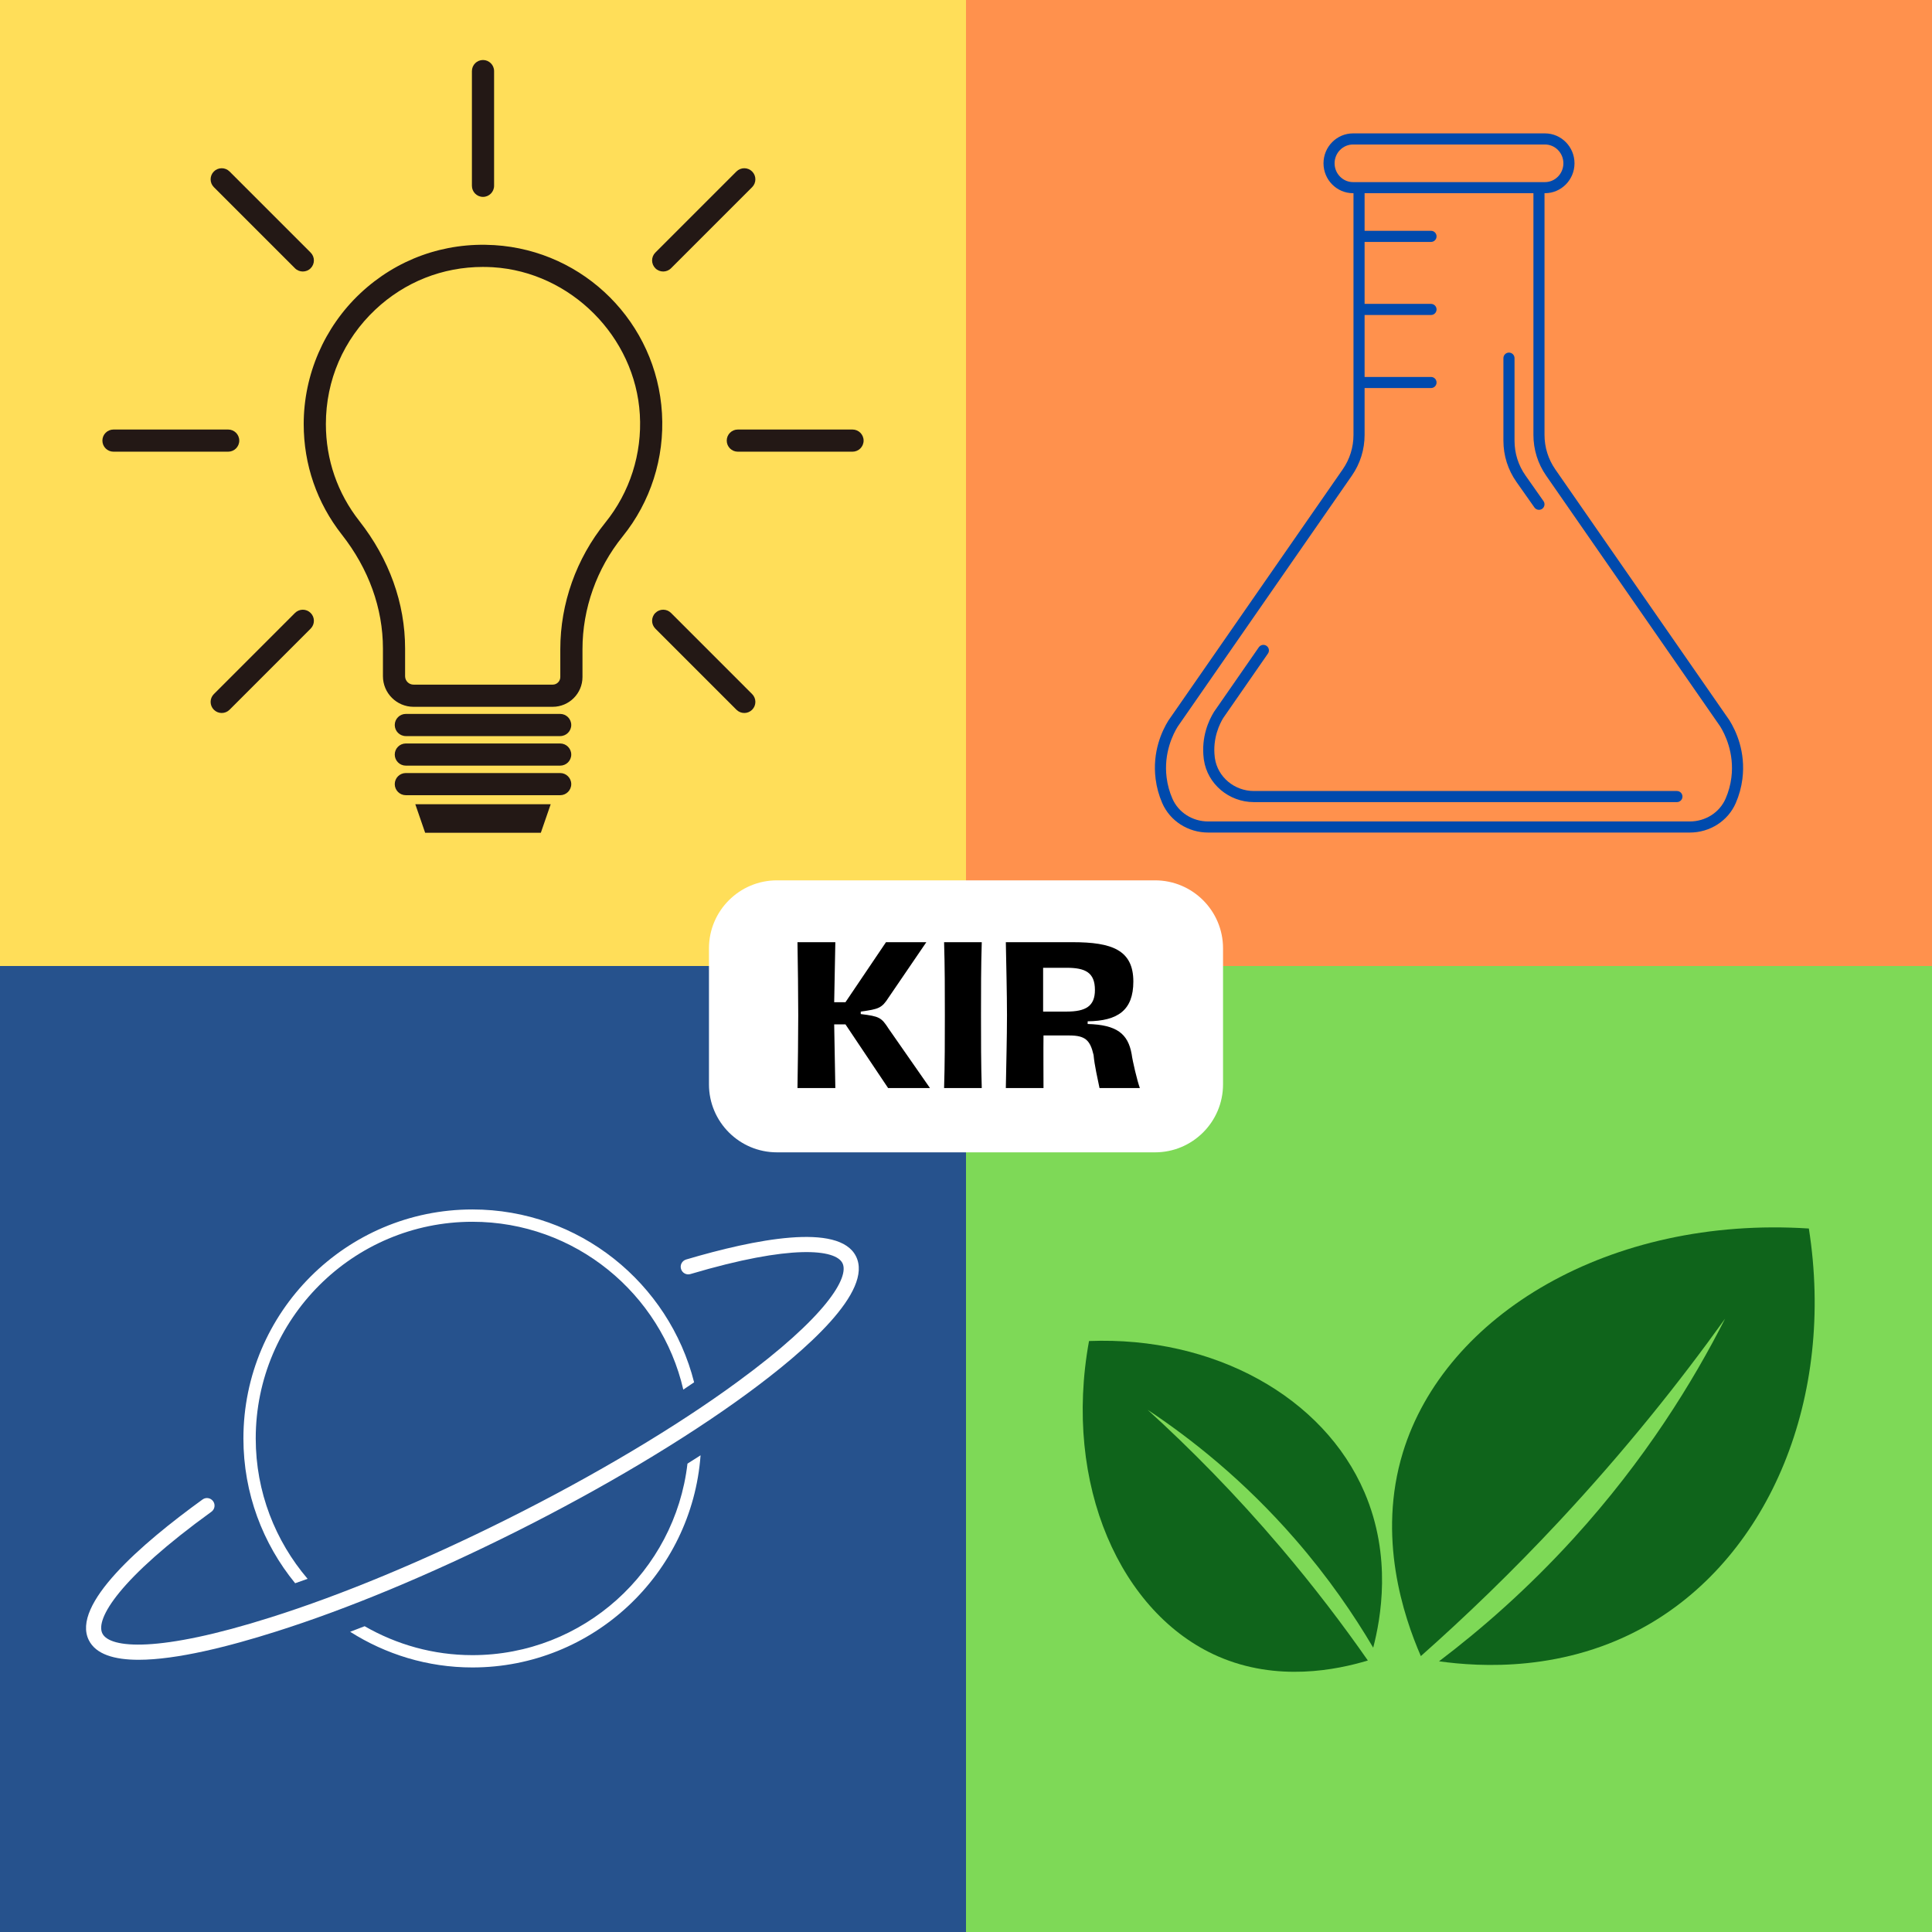 <svg xmlns="http://www.w3.org/2000/svg" xmlns:xlink="http://www.w3.org/1999/xlink" width="500" zoomAndPan="magnify" viewBox="0 0 375 375" height="500" preserveAspectRatio="xMidYMid meet" version="1.0"><defs><g/><clipPath id="fbb9aadede"><path d="M 0 0 L 187.5 0 L 187.5 187.5 L 0 187.5 Z M 0 0 " clip-rule="nonzero"/></clipPath><clipPath id="5d65631c58"><path d="M 187.5 0 L 375 0 L 375 187.5 L 187.5 187.5 Z M 187.5 0 " clip-rule="nonzero"/></clipPath><clipPath id="c827947047"><path d="M 0 187.5 L 187.5 187.5 L 187.5 375 L 0 375 Z M 0 187.5 " clip-rule="nonzero"/></clipPath><clipPath id="060ca8e8ef"><path d="M 187.5 187.5 L 375 187.5 L 375 375 L 187.5 375 Z M 187.5 187.5 " clip-rule="nonzero"/></clipPath><clipPath id="b871cbef3e"><path d="M 47 234.164 L 135 234.164 L 135 308 L 47 308 Z M 47 234.164 " clip-rule="nonzero"/></clipPath><clipPath id="f843364b76"><path d="M 67.695 282 L 136 282 L 136 323.652 L 67.695 323.652 Z M 67.695 282 " clip-rule="nonzero"/></clipPath><clipPath id="d42b4a55a2"><path d="M 16.695 240 L 166.695 240 L 166.695 323 L 16.695 323 Z M 16.695 240 " clip-rule="nonzero"/></clipPath><clipPath id="2c64abe343"><path d="M 224 25.859 L 339 25.859 L 339 161.609 L 224 161.609 Z M 224 25.859 " clip-rule="nonzero"/></clipPath><clipPath id="78ff57fe81"><path d="M 80.582 156.086 L 106.914 156.086 L 106.914 161.637 L 80.582 161.637 Z M 80.582 156.086 " clip-rule="nonzero"/></clipPath><clipPath id="301d8048c7"><path d="M 91 11.641 L 96 11.641 L 96 39 L 91 39 Z M 91 11.641 " clip-rule="nonzero"/></clipPath><clipPath id="fc40e114c4"><path d="M 141.047 83.359 L 167.625 83.359 L 167.625 87.68 L 141.047 87.68 Z M 141.047 83.359 " clip-rule="nonzero"/></clipPath><clipPath id="fb96b08170"><path d="M 19.875 83 L 47 83 L 47 88 L 19.875 88 Z M 19.875 83 " clip-rule="nonzero"/></clipPath></defs><rect x="-37.5" width="450" fill="#ffffff" y="-37.5" height="450" fill-opacity="1"/><rect x="-37.5" width="450" fill="#ffffff" y="-37.5" height="450" fill-opacity="1"/><g clip-path="url(#fbb9aadede)"><path fill="#ffde59" d="M 0 0 L 187.5 0 L 187.5 187.5 L 0 187.5 Z M 0 0 " fill-opacity="1" fill-rule="nonzero"/></g><g clip-path="url(#5d65631c58)"><path fill="#ff914d" d="M 187.5 0 L 375 0 L 375 187.5 L 187.5 187.5 Z M 187.5 0 " fill-opacity="1" fill-rule="nonzero"/></g><g clip-path="url(#c827947047)"><path fill="#26528d" d="M 0 187.5 L 187.5 187.5 L 187.5 375 L 0 375 Z M 0 187.5 " fill-opacity="1" fill-rule="nonzero"/></g><g clip-path="url(#060ca8e8ef)"><path fill="#7ed957" d="M 187.5 187.5 L 375 187.5 L 375 375 L 187.5 375 Z M 187.5 187.5 " fill-opacity="1" fill-rule="nonzero"/></g><g clip-path="url(#b871cbef3e)"><path fill="#ffffff" d="M 59.703 306.449 C 53.445 299.102 49.637 289.598 49.637 279.203 C 49.637 256.012 68.504 237.145 91.695 237.145 C 111.617 237.145 128.316 251.09 132.629 269.723 C 133.344 269.242 134.047 268.773 134.727 268.305 C 129.852 249.062 112.426 234.754 91.695 234.754 C 67.18 234.754 47.246 254.699 47.246 279.203 C 47.246 289.855 51.02 299.641 57.289 307.305 C 58.086 307.035 58.895 306.742 59.703 306.449 " fill-opacity="1" fill-rule="nonzero"/></g><g clip-path="url(#f843364b76)"><path fill="#ffffff" d="M 91.695 321.262 C 84.078 321.262 76.953 319.199 70.777 315.648 C 69.828 316.023 68.902 316.375 67.965 316.727 C 74.832 321.086 82.965 323.652 91.695 323.652 C 115.098 323.652 134.293 305.453 135.98 282.473 C 135.137 283.012 134.305 283.551 133.438 284.09 C 131.012 304.984 113.223 321.262 91.695 321.262 " fill-opacity="1" fill-rule="nonzero"/></g><g clip-path="url(#d42b4a55a2)"><path fill="#ffffff" d="M 166.145 243.848 C 162.863 237.262 146.398 240.555 133.18 244.469 C 132.395 244.703 131.949 245.523 132.184 246.297 C 132.418 247.082 133.227 247.527 134.012 247.293 C 153.664 241.457 162.184 242.5 163.52 245.172 C 164.902 247.914 160.414 255.578 143.234 268.152 C 131.352 276.883 115.484 286.34 98.562 294.801 C 82.215 302.98 66.301 309.59 52.555 313.926 C 30.723 320.852 21.312 319.938 19.871 317.055 C 18.465 314.242 23.152 306.367 41.035 293.43 C 41.691 292.961 41.844 292.035 41.363 291.379 C 40.883 290.723 39.969 290.57 39.312 291.051 C 27.336 299.711 13.789 311.488 17.246 318.367 C 18.605 321.098 22.18 322.164 26.902 322.164 C 34.309 322.164 44.539 319.551 53.445 316.727 C 67.332 312.355 83.387 305.676 99.875 297.438 C 116.938 288.906 132.957 279.344 144.98 270.531 C 156.5 262.094 169.543 250.609 166.145 243.848 " fill-opacity="1" fill-rule="nonzero"/></g><path fill="#0f641b" d="M 275.785 321.449 C 272.375 313.594 267.305 298.301 272.285 281.969 C 280.457 255.176 312.516 235.965 351.098 238.453 C 356.223 271.141 343.594 301.762 319.805 315.422 C 303.781 324.625 287.18 323.555 279.316 322.457 C 287.367 316.355 296.402 308.516 305.438 298.59 C 319.379 283.273 328.684 268.074 334.844 255.945 C 325.996 268.289 315.363 281.621 302.656 295.246 C 293.492 305.074 284.438 313.777 275.785 321.449 Z M 275.785 321.449 " fill-opacity="1" fill-rule="nonzero"/><path fill="#0f641b" d="M 265.5 322.301 C 259.48 324.121 247.891 326.516 236.402 321.492 C 217.559 313.25 206.277 288.227 211.379 260.293 C 235.66 259.34 256.918 271.16 264.855 289.68 C 270.203 302.152 268.008 314.168 266.539 319.812 C 262.773 313.418 257.824 306.16 251.355 298.727 C 241.371 287.25 231.074 279.164 222.754 273.641 C 231.004 281.145 239.82 290.039 248.676 300.469 C 255.066 307.992 260.645 315.34 265.5 322.301 Z M 265.5 322.301 " fill-opacity="1" fill-rule="nonzero"/><g clip-path="url(#2c64abe343)"><path fill="#004aad" d="M 335.684 139.812 L 301.875 91.098 C 300.512 89.129 299.789 86.816 299.789 84.41 L 299.789 37.5 L 299.875 37.5 C 303.039 37.5 305.609 34.898 305.609 31.695 C 305.609 28.496 303.039 25.891 299.875 25.891 L 262.625 25.891 C 259.461 25.891 256.891 28.496 256.891 31.695 C 256.891 34.898 259.461 37.5 262.625 37.5 L 262.711 37.5 L 262.711 84.41 C 262.711 86.816 261.988 89.129 260.625 91.098 L 226.785 139.859 C 225.57 141.812 223.629 145.883 224.305 151.199 C 224.508 152.809 224.938 154.375 225.582 155.859 C 227.09 159.344 230.598 161.598 234.516 161.598 L 327.984 161.598 C 331.902 161.598 335.41 159.344 336.918 155.859 C 337.562 154.379 337.992 152.809 338.199 151.203 C 338.871 145.883 336.93 141.812 335.684 139.812 Z M 259.043 31.695 C 259.043 29.684 260.652 28.047 262.625 28.047 L 299.875 28.047 C 301.848 28.047 303.453 29.684 303.453 31.695 C 303.453 33.707 301.848 35.348 299.875 35.348 L 262.625 35.348 C 260.652 35.348 259.043 33.707 259.043 31.695 Z M 336.059 150.93 C 335.883 152.336 335.504 153.707 334.941 155.004 C 333.777 157.699 331.043 159.445 327.984 159.445 L 234.516 159.445 C 231.457 159.445 228.727 157.699 227.559 155.004 C 226.996 153.707 226.617 152.336 226.441 150.93 C 225.828 146.098 227.758 142.375 228.586 141.043 L 262.395 92.324 C 264.012 89.996 264.867 87.258 264.867 84.41 L 264.867 75.32 L 277.758 75.32 C 278.355 75.32 278.836 74.84 278.836 74.242 C 278.836 73.648 278.355 73.168 277.758 73.168 L 264.867 73.168 L 264.867 61.141 L 277.758 61.141 C 278.355 61.141 278.836 60.656 278.836 60.062 C 278.836 59.469 278.355 58.984 277.758 58.984 L 264.867 58.984 L 264.867 46.957 L 277.758 46.957 C 278.355 46.957 278.836 46.473 278.836 45.879 C 278.836 45.285 278.355 44.801 277.758 44.801 L 264.867 44.801 L 264.867 37.5 L 297.637 37.5 L 297.637 84.41 C 297.637 87.258 298.492 89.996 300.109 92.324 L 333.887 140.996 C 334.742 142.375 336.672 146.098 336.059 150.93 Z M 336.059 150.93 " fill-opacity="1" fill-rule="nonzero"/></g><path fill="#004aad" d="M 325.488 153.535 L 243.375 153.535 C 239.594 153.535 236.344 150.805 235.812 147.176 L 235.789 147.004 C 235.312 143.254 236.809 140.367 237.445 139.344 L 246.105 126.859 C 246.445 126.371 246.324 125.703 245.836 125.363 C 245.348 125.023 244.676 125.145 244.336 125.633 L 235.645 138.16 C 234.668 139.73 233.109 143 233.648 147.273 L 233.68 147.5 C 234.363 152.168 238.531 155.688 243.375 155.688 L 325.488 155.688 C 326.082 155.688 326.566 155.207 326.566 154.613 C 326.566 154.016 326.082 153.535 325.488 153.535 Z M 325.488 153.535 " fill-opacity="1" fill-rule="nonzero"/><path fill="#004aad" d="M 297.832 98.5 C 298.039 98.801 298.375 98.957 298.711 98.957 C 298.926 98.957 299.141 98.895 299.332 98.762 C 299.816 98.422 299.934 97.746 299.59 97.262 L 296.098 92.293 C 294.703 90.312 293.969 87.98 293.969 85.543 L 293.969 69.516 C 293.969 68.922 293.484 68.438 292.891 68.438 C 292.293 68.438 291.812 68.922 291.812 69.516 L 291.812 85.547 C 291.812 88.426 292.688 91.188 294.336 93.535 Z M 297.832 98.5 " fill-opacity="1" fill-rule="nonzero"/><path fill="#231815" d="M 93.73 51.812 C 85.93 51.812 78.582 54.711 72.863 60.086 C 66.668 65.914 63.254 73.805 63.254 82.309 C 63.254 89.207 65.496 95.711 69.742 101.117 C 75.555 108.523 78.629 117.09 78.629 125.887 L 78.629 131.254 C 78.629 132.152 79.363 132.887 80.266 132.887 L 107.277 132.887 C 108.094 132.887 108.754 132.227 108.754 131.41 L 108.754 126.012 C 108.754 117.141 111.855 108.418 117.488 101.445 C 122.258 95.543 124.641 88.09 124.191 80.465 C 123.305 65.363 110.785 52.805 95.688 51.871 C 95.031 51.832 94.379 51.812 93.73 51.812 Z M 107.277 137.191 L 80.266 137.191 C 76.992 137.191 74.328 134.527 74.328 131.254 L 74.328 125.887 C 74.328 118.062 71.57 110.414 66.355 103.773 C 61.512 97.602 58.949 90.184 58.949 82.309 C 58.949 72.746 62.949 63.504 69.918 56.949 C 76.984 50.305 86.23 46.98 95.953 47.578 C 113.473 48.66 127.461 62.688 128.488 80.215 C 129 88.91 126.281 97.41 120.836 104.148 C 115.82 110.359 113.059 118.125 113.059 126.012 L 113.059 131.41 C 113.059 134.598 110.465 137.191 107.277 137.191 " fill-opacity="1" fill-rule="nonzero"/><path fill="#231815" d="M 108.727 142.875 L 78.773 142.875 C 77.586 142.875 76.621 141.91 76.621 140.723 C 76.621 139.535 77.586 138.57 78.773 138.57 L 108.727 138.57 C 109.914 138.57 110.879 139.535 110.879 140.723 C 110.879 141.91 109.914 142.875 108.727 142.875 " fill-opacity="1" fill-rule="nonzero"/><path fill="#231815" d="M 108.727 148.609 L 78.773 148.609 C 77.586 148.609 76.621 147.648 76.621 146.461 C 76.621 145.273 77.586 144.309 78.773 144.309 L 108.727 144.309 C 109.914 144.309 110.879 145.273 110.879 146.461 C 110.879 147.648 109.914 148.609 108.727 148.609 " fill-opacity="1" fill-rule="nonzero"/><path fill="#231815" d="M 108.727 154.348 L 78.773 154.348 C 77.586 154.348 76.621 153.387 76.621 152.199 C 76.621 151.008 77.586 150.047 78.773 150.047 L 108.727 150.047 C 109.914 150.047 110.879 151.008 110.879 152.199 C 110.879 153.387 109.914 154.348 108.727 154.348 " fill-opacity="1" fill-rule="nonzero"/><g clip-path="url(#78ff57fe81)"><path fill="#231815" d="M 104.977 161.637 L 82.52 161.637 L 80.609 156.098 L 106.891 156.098 L 104.977 161.637 " fill-opacity="1" fill-rule="nonzero"/></g><g clip-path="url(#301d8048c7)"><path fill="#231815" d="M 93.75 38.215 C 92.562 38.215 91.598 37.25 91.598 36.062 L 91.598 13.797 C 91.598 12.609 92.562 11.648 93.75 11.648 C 94.938 11.648 95.902 12.609 95.902 13.797 L 95.902 36.062 C 95.902 37.25 94.938 38.215 93.75 38.215 " fill-opacity="1" fill-rule="nonzero"/></g><path fill="#231815" d="M 128.723 52.699 C 128.172 52.699 127.621 52.492 127.203 52.07 C 126.363 51.23 126.363 49.867 127.203 49.027 L 142.945 33.285 C 143.785 32.445 145.148 32.445 145.988 33.285 C 146.828 34.125 146.828 35.488 145.988 36.328 L 130.246 52.07 C 129.824 52.492 129.273 52.699 128.723 52.699 " fill-opacity="1" fill-rule="nonzero"/><g clip-path="url(#fc40e114c4)"><path fill="#231815" d="M 165.473 87.672 L 143.211 87.672 C 142.023 87.672 141.059 86.711 141.059 85.523 C 141.059 84.332 142.023 83.371 143.211 83.371 L 165.473 83.371 C 166.66 83.371 167.625 84.332 167.625 85.523 C 167.625 86.711 166.66 87.672 165.473 87.672 " fill-opacity="1" fill-rule="nonzero"/></g><path fill="#231815" d="M 144.469 138.391 C 143.918 138.391 143.367 138.18 142.945 137.762 L 127.203 122.016 C 126.363 121.176 126.363 119.816 127.203 118.973 C 128.043 118.133 129.406 118.133 130.246 118.973 L 145.988 134.719 C 146.828 135.559 146.828 136.918 145.988 137.762 C 145.566 138.18 145.02 138.391 144.469 138.391 " fill-opacity="1" fill-rule="nonzero"/><path fill="#231815" d="M 43.035 138.391 C 42.484 138.391 41.934 138.18 41.512 137.762 C 40.672 136.918 40.672 135.559 41.512 134.719 L 57.254 118.977 C 58.098 118.133 59.457 118.133 60.297 118.977 C 61.137 119.816 61.137 121.176 60.297 122.016 L 44.555 137.762 C 44.137 138.18 43.586 138.391 43.035 138.391 " fill-opacity="1" fill-rule="nonzero"/><g clip-path="url(#fb96b08170)"><path fill="#231815" d="M 44.289 87.672 L 22.027 87.672 C 20.84 87.672 19.875 86.711 19.875 85.523 C 19.875 84.332 20.84 83.371 22.027 83.371 L 44.289 83.371 C 45.477 83.371 46.441 84.332 46.441 85.523 C 46.441 86.711 45.477 87.672 44.289 87.672 " fill-opacity="1" fill-rule="nonzero"/></g><path fill="#231815" d="M 58.777 52.699 C 58.227 52.699 57.676 52.492 57.254 52.07 L 41.512 36.328 C 40.672 35.488 40.672 34.125 41.512 33.285 C 42.352 32.445 43.715 32.445 44.555 33.285 L 60.297 49.027 C 61.137 49.867 61.137 51.23 60.297 52.07 C 59.879 52.492 59.328 52.699 58.777 52.699 " fill-opacity="1" fill-rule="nonzero"/><path fill="#ffffff" d="M 150.809 170.875 L 224.191 170.875 C 231.48 170.875 237.391 176.781 237.391 184.074 L 237.391 210.469 C 237.391 217.758 231.48 223.668 224.191 223.668 L 150.809 223.668 C 143.52 223.668 137.609 217.758 137.609 210.469 L 137.609 184.074 C 137.609 176.781 143.52 170.875 150.809 170.875 Z M 150.809 170.875 " fill-opacity="1" fill-rule="nonzero"/><g fill="#000000" fill-opacity="1"><g transform="translate(152.454, 211.187)"><g><path d="M 20.035 -11.504 C 18.625 -13.691 18.254 -13.914 14.617 -14.359 L 14.617 -14.84 C 18.145 -15.324 18.699 -15.508 20.035 -17.586 L 27.348 -28.309 L 19.516 -28.309 L 11.652 -16.66 L 9.461 -16.66 L 9.684 -28.309 L 2.336 -28.309 C 2.41 -23.562 2.484 -18.551 2.484 -14.137 C 2.484 -9.684 2.41 -4.711 2.336 0 L 9.684 0 L 9.461 -12.355 L 11.652 -12.355 L 19.926 0 L 28.051 0 Z M 20.035 -11.504 "/></g></g></g><g fill="#000000" fill-opacity="1"><g transform="translate(180.911, 211.187)"><g><path d="M 2.336 0 L 9.648 0 C 9.5 -4.711 9.5 -9.426 9.5 -14.172 C 9.5 -18.887 9.5 -23.598 9.648 -28.309 L 2.336 -28.309 C 2.484 -23.562 2.484 -18.887 2.484 -14.137 C 2.484 -9.426 2.484 -4.711 2.336 0 Z M 2.336 0 "/></g></g></g><g fill="#000000" fill-opacity="1"><g transform="translate(192.895, 211.187)"><g><path d="M 2.336 0 L 9.648 0 C 9.648 -2.152 9.609 -7.605 9.648 -10.203 L 14.656 -10.203 C 17.773 -10.203 18.699 -9.277 19.367 -6.418 C 19.555 -4.34 20.148 -1.855 20.52 0 L 28.348 0 C 27.828 -1.445 26.938 -5.195 26.754 -6.605 C 26.047 -10.539 23.859 -12.281 18.219 -12.43 L 18.219 -12.949 C 24.082 -13.023 27.086 -15.102 27.086 -20.668 C 27.086 -26.789 22.93 -28.309 15.324 -28.309 L 2.336 -28.309 C 2.41 -24.117 2.559 -18.402 2.559 -14.098 C 2.559 -9.832 2.41 -4.266 2.336 0 Z M 9.574 -14.84 L 9.574 -23.34 L 14.137 -23.34 C 17.734 -23.34 19.629 -22.449 19.629 -19.035 C 19.629 -15.918 17.883 -14.84 14.137 -14.84 Z M 9.574 -14.84 "/></g></g></g></svg>

